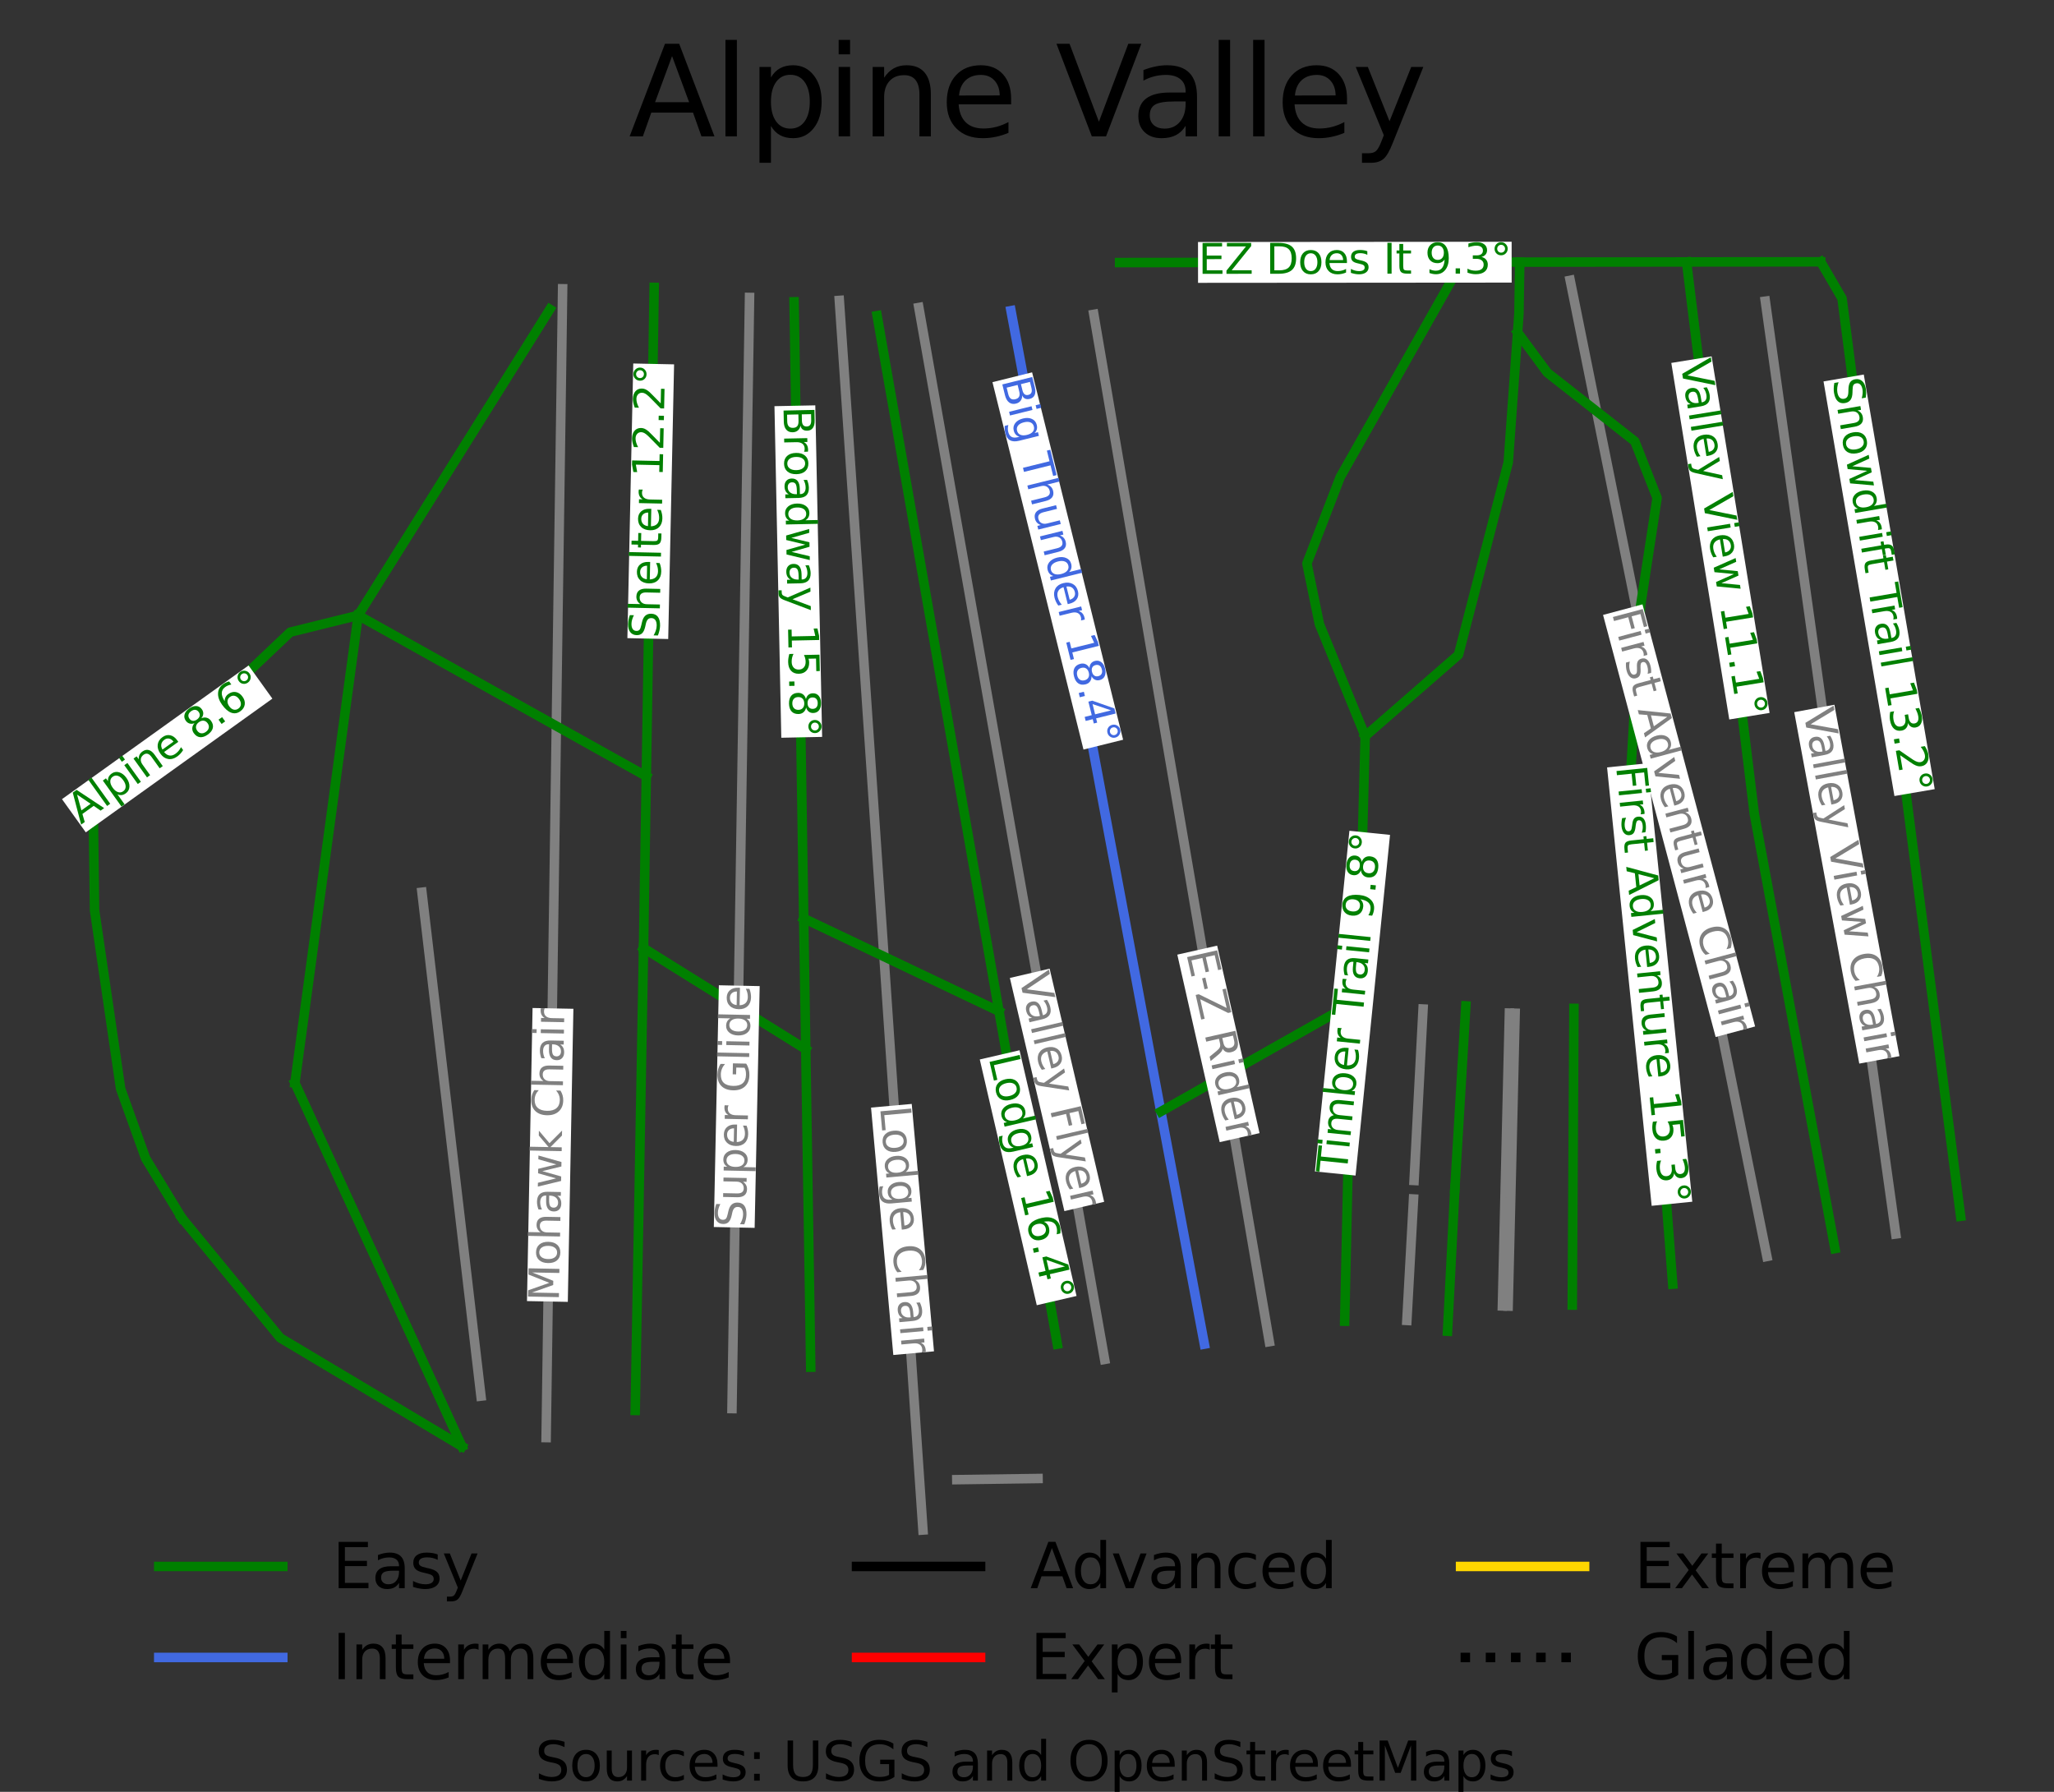 <?xml version="1.0" encoding="utf-8" standalone="no"?>
<!DOCTYPE svg PUBLIC "-//W3C//DTD SVG 1.1//EN"
  "http://www.w3.org/Graphics/SVG/1.1/DTD/svg11.dtd">
<svg height="86.676pt" version="1.1" viewBox="0 0 99.363 86.676" width="99.363pt" xmlns="http://www.w3.org/2000/svg" xmlns:xlink="http://www.w3.org/1999/xlink">
 <rect x="0" y="0" width="99.363" height="86.676" fill="#333333" stroke="none"/>
 <defs>
  <style type="text/css">*{stroke-linecap:butt;stroke-linejoin:round;}</style>
 </defs>
 <g id="figure_1">
  <g id="patch_1">
   <path d="M 0 86.676 
L 99.363 86.676 
L 99.363 0 
L 0 0 
z
" style="fill:none;"/>
  </g>
  <g id="axes_1">
   <g id="line2d_1">
    <path clip-path="url(#p5d79be35c2)" d="M 48.906 15.028 
" style="fill:none;stroke:#008000;stroke-linecap:square;stroke-width:0.001;"/>
   </g>
   <g id="line2d_2">
    <path clip-path="url(#p5d79be35c2)" d="M 48.906 15.028 
" style="fill:none;stroke:#4169e1;stroke-linecap:square;stroke-width:0.001;"/>
   </g>
   <g id="line2d_3">
    <path clip-path="url(#p5d79be35c2)" d="M 48.906 15.028 
" style="fill:none;stroke:#000000;stroke-linecap:square;stroke-width:0.001;"/>
   </g>
   <g id="line2d_4">
    <path clip-path="url(#p5d79be35c2)" d="M 48.906 15.028 
" style="fill:none;stroke:#ff0000;stroke-linecap:square;stroke-width:0.001;"/>
   </g>
   <g id="line2d_5">
    <path clip-path="url(#p5d79be35c2)" d="M 48.906 15.028 
" style="fill:none;stroke:#ffd700;stroke-linecap:square;stroke-width:0.001;"/>
   </g>
   <g id="line2d_6">
    <path clip-path="url(#p5d79be35c2)" d="M 48.906 15.028 
" style="fill:none;stroke:#000000;stroke-dasharray:0.001,0.002;stroke-dashoffset:0;stroke-width:0.001;"/>
   </g>
   <g id="line2d_7">
    <path clip-path="url(#p5d79be35c2)" d="M 50.215 71.52 
L 46.286 71.575 
" style="fill:none;stroke:#808080;stroke-linecap:square;stroke-width:0.46;"/>
   </g>
   <g id="line2d_8">
    <path clip-path="url(#p5d79be35c2)" d="M 26.419 69.541 
L 26.47 66.002 
L 26.519 62.624 
L 26.567 59.246 
L 26.616 55.868 
L 26.664 52.489 
L 26.713 49.111 
L 26.761 45.733 
L 26.81 42.355 
L 26.858 38.977 
L 26.924 34.384 
L 26.99 29.792 
L 27.047 25.836 
L 27.104 21.88 
L 27.161 17.925 
L 27.217 13.969 
" style="fill:none;stroke:#808080;stroke-linecap:square;stroke-width:0.46;"/>
   </g>
   <g id="line2d_9">
    <path clip-path="url(#p5d79be35c2)" d="M 35.41 68.138 
L 35.447 65.747 
L 35.501 62.363 
L 35.554 58.98 
L 35.64 53.528 
L 35.726 48.076 
L 35.786 44.333 
L 35.845 40.589 
L 35.904 36.846 
L 35.964 33.103 
L 36.025 29.21 
L 36.087 25.317 
L 36.148 21.425 
L 36.21 17.532 
L 36.259 14.388 
" style="fill:none;stroke:#808080;stroke-linecap:square;stroke-width:0.46;"/>
   </g>
   <g id="line2d_10">
    <path clip-path="url(#p5d79be35c2)" d="M 44.648 74.012 
L 44.271 68.471 
L 43.894 62.929 
L 43.659 59.473 
L 43.424 56.016 
L 43.189 52.56 
L 42.954 49.104 
L 42.711 45.524 
L 42.467 41.945 
L 42.224 38.366 
L 41.98 34.787 
L 41.729 31.086 
L 41.477 27.385 
L 41.098 21.805 
L 40.851 18.169 
L 40.603 14.532 
" style="fill:none;stroke:#808080;stroke-linecap:square;stroke-width:0.46;"/>
   </g>
   <g id="line2d_11">
    <path clip-path="url(#p5d79be35c2)" d="M 53.436 65.759 
L 52.636 61.23 
L 51.837 56.702 
L 51.133 52.721 
L 50.43 48.74 
L 49.727 44.759 
L 49.023 40.778 
L 48.438 37.464 
L 47.853 34.151 
L 47.268 30.837 
L 46.683 27.524 
L 46.124 24.361 
L 45.566 21.199 
L 45.007 18.036 
L 44.448 14.874 
" style="fill:none;stroke:#808080;stroke-linecap:square;stroke-width:0.46;"/>
   </g>
   <g id="line2d_12">
    <path clip-path="url(#p5d79be35c2)" d="M 61.403 64.901 
L 60.668 60.598 
L 59.933 56.296 
L 58.942 50.496 
L 57.952 44.696 
L 57.35 41.174 
L 56.748 37.653 
L 56.146 34.131 
L 55.545 30.61 
L 54.887 26.759 
L 54.229 22.907 
L 53.571 19.056 
L 52.913 15.205 
" style="fill:none;stroke:#808080;stroke-linecap:square;stroke-width:0.46;"/>
   </g>
   <g id="line2d_13">
    <path clip-path="url(#p5d79be35c2)" d="M 85.474 60.779 
L 84.412 55.509 
L 83.35 50.239 
L 82.288 44.969 
L 81.226 39.699 
L 80.539 36.293 
L 79.853 32.887 
L 78.814 27.735 
L 77.776 22.583 
L 76.867 18.071 
L 75.957 13.559 
" style="fill:none;stroke:#808080;stroke-linecap:square;stroke-width:0.46;"/>
   </g>
   <g id="line2d_14">
    <path clip-path="url(#p5d79be35c2)" d="M 91.707 59.69 
L 90.919 54.05 
L 90.13 48.41 
L 89.341 42.769 
L 88.553 37.129 
L 87.764 31.489 
L 86.975 25.848 
L 86.186 20.208 
L 85.398 14.568 
" style="fill:none;stroke:#808080;stroke-linecap:square;stroke-width:0.46;"/>
   </g>
   <g id="line2d_15">
    <path clip-path="url(#p5d79be35c2)" d="M 72.679 63.172 
L 72.764 59.63 
L 72.849 56.088 
L 72.933 52.546 
L 73.018 49.005 
" style="fill:none;stroke:#808080;stroke-linecap:square;stroke-width:0.46;"/>
   </g>
   <g id="line2d_16">
    <path clip-path="url(#p5d79be35c2)" d="M 72.957 63.181 
L 73.042 59.639 
L 73.127 56.097 
L 73.211 52.555 
L 73.296 49.013 
" style="fill:none;stroke:#808080;stroke-linecap:square;stroke-width:0.46;"/>
   </g>
   <g id="line2d_17">
    <path clip-path="url(#p5d79be35c2)" d="M 68.058 63.874 
L 68.38 57.999 
" style="fill:none;stroke:#808080;stroke-linecap:square;stroke-width:0.46;"/>
   </g>
   <g id="line2d_18">
    <path clip-path="url(#p5d79be35c2)" d="M 68.407 57.103 
L 68.624 52.956 
L 68.841 48.809 
" style="fill:none;stroke:#808080;stroke-linecap:square;stroke-width:0.46;"/>
   </g>
   <g id="line2d_19">
    <path clip-path="url(#p5d79be35c2)" d="M 23.267 67.534 
L 22.553 61.44 
L 21.839 55.347 
L 21.125 49.253 
L 20.411 43.16 
" style="fill:none;stroke:#808080;stroke-linecap:square;stroke-width:0.46;"/>
   </g>
   <g id="line2d_20">
    <path clip-path="url(#p5d79be35c2)" d="M 48.906 15.028 
L 49.132 16.239 
L 49.359 17.449 
L 49.585 18.66 
L 49.812 19.871 
L 50.039 21.081 
L 50.265 22.292 
L 50.492 23.503 
L 50.718 24.713 
L 50.945 25.924 
L 51.171 27.135 
L 51.398 28.345 
L 51.624 29.556 
L 51.851 30.767 
L 52.077 31.977 
L 52.304 33.188 
L 52.531 34.399 
L 52.757 35.609 
L 52.984 36.82 
L 53.21 38.031 
L 53.437 39.241 
L 53.663 40.452 
L 53.89 41.662 
L 54.116 42.873 
L 54.343 44.084 
L 54.569 45.294 
L 54.796 46.505 
L 55.023 47.716 
L 55.249 48.926 
L 55.476 50.137 
L 55.702 51.348 
L 55.929 52.558 
L 56.155 53.769 
L 56.418 55.175 
L 56.682 56.582 
L 56.945 57.988 
L 57.208 59.394 
L 57.471 60.801 
L 57.734 62.207 
L 57.997 63.613 
L 58.261 65.02 
" style="fill:none;stroke:#4169e1;stroke-linecap:square;stroke-width:0.46;"/>
   </g>
   <g id="line2d_21">
    <path clip-path="url(#p5d79be35c2)" d="M 51.148 65.02 
L 50.972 64.013 
L 50.795 63.007 
L 50.619 62.001 
L 50.443 60.995 
L 50.267 59.989 
L 50.09 58.983 
L 49.914 57.976 
L 49.738 56.97 
L 49.561 55.964 
L 49.385 54.958 
L 49.209 53.952 
L 49.033 52.946 
L 48.856 51.939 
L 48.68 50.933 
L 48.504 49.927 
L 48.327 48.921 
L 48.143 47.869 
L 47.959 46.818 
L 47.775 45.766 
L 47.59 44.714 
L 47.406 43.663 
L 47.222 42.611 
L 47.037 41.56 
L 46.853 40.508 
L 46.669 39.456 
L 46.485 38.405 
L 46.3 37.353 
L 46.116 36.301 
L 45.932 35.25 
L 45.748 34.198 
L 45.563 33.146 
L 45.379 32.095 
L 45.195 31.043 
L 45.01 29.991 
L 44.826 28.94 
L 44.642 27.888 
L 44.458 26.837 
L 44.273 25.785 
L 44.089 24.733 
L 43.905 23.682 
L 43.72 22.63 
L 43.536 21.578 
L 43.352 20.527 
L 43.168 19.475 
L 42.983 18.423 
L 42.799 17.372 
L 42.615 16.32 
L 42.431 15.269 
" style="fill:none;stroke:#008000;stroke-linecap:square;stroke-width:0.46;"/>
   </g>
   <g id="line2d_22">
    <path clip-path="url(#p5d79be35c2)" d="M 38.414 14.599 
L 38.444 16.463 
L 38.473 18.327 
L 38.502 20.191 
L 38.531 22.055 
L 38.56 23.919 
L 38.589 25.783 
L 38.618 27.647 
L 38.647 29.511 
L 38.676 31.376 
L 38.705 33.24 
L 38.734 35.104 
L 38.763 36.968 
L 38.792 38.832 
L 38.821 40.696 
L 38.851 42.56 
L 38.88 44.424 
L 38.904 46.007 
L 38.929 47.59 
L 38.954 49.174 
L 38.979 50.757 
L 38.994 51.718 
L 39.009 52.679 
L 39.024 53.64 
L 39.039 54.601 
L 39.054 55.563 
L 39.069 56.524 
L 39.084 57.485 
L 39.099 58.446 
L 39.114 59.407 
L 39.129 60.368 
L 39.144 61.329 
L 39.159 62.291 
L 39.174 63.252 
L 39.189 64.213 
L 39.204 65.174 
L 39.219 66.135 
" style="fill:none;stroke:#008000;stroke-linecap:square;stroke-width:0.46;"/>
   </g>
   <g id="line2d_23">
    <path clip-path="url(#p5d79be35c2)" d="M 38.88 44.424 
L 40.061 44.986 
L 41.242 45.548 
L 42.423 46.11 
L 43.603 46.672 
L 44.784 47.235 
L 45.965 47.797 
L 47.146 48.359 
L 48.327 48.921 
" style="fill:none;stroke:#008000;stroke-linecap:square;stroke-width:0.46;"/>
   </g>
   <g id="line2d_24">
    <path clip-path="url(#p5d79be35c2)" d="M 31.646 13.901 
L 31.622 15.379 
L 31.599 16.857 
L 31.575 18.335 
L 31.551 19.813 
L 31.527 21.291 
L 31.503 22.769 
L 31.479 24.247 
L 31.455 25.725 
L 31.432 27.203 
L 31.408 28.681 
L 31.384 30.159 
L 31.36 31.637 
L 31.336 33.115 
L 31.312 34.593 
L 31.288 36.071 
L 31.265 37.549 
L 31.248 38.588 
L 31.231 39.627 
L 31.214 40.666 
L 31.198 41.705 
L 31.181 42.745 
L 31.164 43.784 
L 31.148 44.823 
L 31.131 45.862 
" style="fill:none;stroke:#008000;stroke-linecap:square;stroke-width:0.46;"/>
   </g>
   <g id="line2d_25">
    <path clip-path="url(#p5d79be35c2)" d="M 31.131 45.862 
L 32.112 46.474 
L 33.093 47.086 
L 34.074 47.698 
L 35.055 48.309 
L 36.036 48.921 
L 37.017 49.533 
L 37.998 50.145 
L 38.979 50.757 
" style="fill:none;stroke:#008000;stroke-linecap:square;stroke-width:0.46;"/>
   </g>
   <g id="line2d_26">
    <path clip-path="url(#p5d79be35c2)" d="M 31.131 45.862 
L 31.106 47.26 
L 31.081 48.658 
L 31.055 50.056 
L 31.03 51.453 
L 31.005 52.851 
L 30.98 54.249 
L 30.955 55.647 
L 30.93 57.045 
L 30.905 58.442 
L 30.88 59.84 
L 30.854 61.238 
L 30.829 62.636 
L 30.804 64.034 
L 30.779 65.432 
L 30.754 66.829 
L 30.729 68.227 
" style="fill:none;stroke:#008000;stroke-linecap:square;stroke-width:0.46;"/>
   </g>
   <g id="line2d_27">
    <path clip-path="url(#p5d79be35c2)" d="M 26.599 14.961 
L 26.02 15.887 
L 25.441 16.812 
L 24.861 17.737 
L 24.282 18.663 
L 23.702 19.588 
L 23.123 20.513 
L 22.543 21.439 
L 21.964 22.364 
L 21.384 23.289 
L 20.805 24.214 
L 20.225 25.14 
L 19.646 26.065 
L 19.066 26.99 
L 18.487 27.916 
L 17.908 28.841 
L 17.328 29.766 
" style="fill:none;stroke:#008000;stroke-linecap:square;stroke-width:0.46;"/>
   </g>
   <g id="line2d_28">
    <path clip-path="url(#p5d79be35c2)" d="M 17.328 29.766 
L 18.199 30.253 
L 19.07 30.739 
L 19.941 31.225 
L 20.812 31.712 
L 21.683 32.198 
L 22.554 32.685 
L 23.425 33.171 
L 24.296 33.658 
L 25.167 34.144 
L 26.038 34.63 
L 26.909 35.117 
L 27.78 35.603 
L 28.651 36.09 
L 29.522 36.576 
L 30.393 37.062 
L 31.265 37.549 
" style="fill:none;stroke:#008000;stroke-linecap:square;stroke-width:0.46;"/>
   </g>
   <g id="line2d_29">
    <path clip-path="url(#p5d79be35c2)" d="M 17.328 29.766 
L 17.137 31.18 
L 16.945 32.594 
L 16.754 34.008 
L 16.563 35.422 
L 16.371 36.835 
L 16.18 38.249 
L 15.989 39.663 
L 15.797 41.077 
L 15.606 42.491 
L 15.415 43.905 
L 15.223 45.318 
L 15.032 46.732 
L 14.841 48.146 
L 14.65 49.56 
L 14.458 50.974 
L 14.267 52.388 
" style="fill:none;stroke:#008000;stroke-linecap:square;stroke-width:0.46;"/>
   </g>
   <g id="line2d_30">
    <path clip-path="url(#p5d79be35c2)" d="M 14.267 52.388 
L 14.772 53.486 
L 15.277 54.585 
L 15.782 55.684 
L 16.287 56.783 
L 16.792 57.882 
L 17.297 58.98 
L 17.802 60.079 
L 18.308 61.178 
L 18.813 62.277 
L 19.318 63.376 
L 19.823 64.474 
L 20.328 65.573 
L 20.833 66.672 
L 21.338 67.771 
L 21.843 68.869 
L 22.348 69.968 
" style="fill:none;stroke:#008000;stroke-linecap:square;stroke-width:0.46;"/>
   </g>
   <g id="line2d_31">
    <path clip-path="url(#p5d79be35c2)" d="M 17.328 29.766 
L 15.684 30.173 
L 14.039 30.58 
L 12.849 31.709 
L 11.658 32.839 
L 10.468 33.968 
L 9.278 35.097 
L 8.087 36.226 
L 6.897 37.356 
L 5.707 38.485 
L 4.517 39.614 
L 4.531 40.716 
L 4.545 41.817 
L 4.559 42.919 
L 4.573 44.02 
L 4.731 45.101 
L 4.889 46.182 
L 5.047 47.263 
L 5.205 48.343 
L 5.362 49.424 
L 5.52 50.505 
L 5.678 51.586 
L 5.836 52.666 
L 6.441 54.352 
L 7.046 56.037 
L 7.919 57.473 
L 8.791 58.909 
" style="fill:none;stroke:#008000;stroke-linecap:square;stroke-width:0.46;"/>
   </g>
   <g id="line2d_32">
    <path clip-path="url(#p5d79be35c2)" d="M 8.791 58.909 
L 9.983 60.361 
L 11.174 61.813 
L 12.365 63.265 
L 13.557 64.717 
L 14.656 65.373 
L 15.755 66.03 
L 16.854 66.686 
L 17.953 67.342 
L 19.051 67.999 
L 20.15 68.655 
L 21.249 69.312 
L 22.348 69.968 
" style="fill:none;stroke:#008000;stroke-linecap:square;stroke-width:0.46;"/>
   </g>
   <g id="line2d_33">
    <path clip-path="url(#p5d79be35c2)" d="M 54.162 12.701 
L 55.197 12.7 
L 56.231 12.699 
L 57.265 12.697 
L 58.3 12.696 
L 59.334 12.695 
L 60.369 12.694 
L 61.403 12.693 
L 62.438 12.692 
L 63.472 12.69 
L 64.506 12.689 
L 65.541 12.688 
L 66.575 12.687 
L 67.61 12.686 
L 68.644 12.685 
L 69.678 12.684 
L 70.713 12.682 
L 72.116 12.681 
L 73.519 12.68 
L 74.527 12.679 
L 75.536 12.677 
L 76.545 12.676 
L 77.553 12.675 
L 78.562 12.674 
L 79.571 12.673 
L 80.579 12.672 
L 81.588 12.671 
L 83.211 12.669 
L 84.833 12.668 
L 86.456 12.666 
L 88.078 12.664 
" style="fill:none;stroke:#008000;stroke-linecap:square;stroke-width:0.46;"/>
   </g>
   <g id="line2d_34">
    <path clip-path="url(#p5d79be35c2)" d="M 70.713 12.682 
L 69.978 13.982 
L 69.243 15.281 
L 68.508 16.581 
L 67.774 17.88 
L 67.039 19.18 
L 66.304 20.479 
L 65.569 21.779 
L 64.834 23.078 
L 64.431 24.122 
L 64.029 25.167 
L 63.626 26.211 
L 63.223 27.255 
L 63.525 28.724 
L 63.827 30.192 
L 64.381 31.547 
L 64.935 32.901 
L 65.489 34.255 
L 66.042 35.609 
L 65.992 37.486 
L 65.941 39.362 
L 65.891 41.238 
L 65.84 43.115 
L 65.737 44.467 
L 65.633 45.82 
L 65.53 47.173 
L 65.427 48.526 
L 65.371 49.249 
L 65.331 51.082 
L 65.291 52.915 
L 65.25 54.748 
L 65.21 56.58 
L 65.17 58.413 
L 65.13 60.246 
L 65.089 62.079 
L 65.049 63.911 
" style="fill:none;stroke:#008000;stroke-linecap:square;stroke-width:0.46;"/>
   </g>
   <g id="line2d_35">
    <path clip-path="url(#p5d79be35c2)" d="M 73.519 12.68 
L 73.499 13.922 
L 73.48 15.164 
L 73.415 16.078 
L 73.302 17.648 
L 73.189 19.219 
L 73.076 20.789 
L 72.964 22.359 
L 72.663 23.523 
L 72.361 24.687 
L 72.06 25.852 
L 71.759 27.016 
L 71.458 28.18 
L 71.157 29.344 
L 70.856 30.509 
L 70.555 31.673 
L 69.427 32.657 
L 68.299 33.641 
L 67.171 34.625 
L 66.042 35.609 
" style="fill:none;stroke:#008000;stroke-linecap:square;stroke-width:0.46;"/>
   </g>
   <g id="line2d_36">
    <path clip-path="url(#p5d79be35c2)" d="M 73.415 16.078 
L 74.134 17.052 
L 74.853 18.026 
L 75.911 18.857 
L 76.97 19.687 
L 78.028 20.518 
L 79.086 21.348 
L 79.624 22.718 
L 80.163 24.087 
L 79.962 25.398 
L 79.761 26.709 
L 79.561 28.02 
L 79.36 29.33 
L 79.288 30.557 
L 79.216 31.784 
L 79.144 33.011 
L 79.073 34.239 
L 79.001 35.466 
L 78.929 36.693 
L 78.857 37.92 
L 78.786 39.147 
L 79.001 40.749 
L 79.215 42.351 
L 79.43 43.953 
L 79.645 45.555 
L 79.725 46.59 
L 79.804 47.625 
L 79.884 48.661 
L 79.963 49.696 
L 80.043 50.731 
L 80.122 51.767 
L 80.202 52.802 
L 80.281 53.837 
L 80.361 54.872 
L 80.441 55.908 
L 80.52 56.943 
L 80.6 57.978 
L 80.679 59.013 
L 80.759 60.049 
L 80.838 61.084 
L 80.918 62.119 
" style="fill:none;stroke:#008000;stroke-linecap:square;stroke-width:0.46;"/>
   </g>
   <g id="line2d_37">
    <path clip-path="url(#p5d79be35c2)" d="M 81.588 12.671 
L 81.793 14.34 
L 81.998 16.009 
L 82.203 17.677 
L 82.408 19.346 
L 82.613 21.015 
L 82.817 22.683 
L 83.022 24.352 
L 83.227 26.021 
L 83.432 27.69 
L 83.637 29.358 
L 83.842 31.027 
L 84.047 32.696 
L 84.252 34.364 
L 84.457 36.033 
L 84.661 37.702 
L 84.866 39.371 
L 85.11 40.685 
L 85.354 41.999 
L 85.598 43.313 
L 85.841 44.627 
L 86.085 45.941 
L 86.329 47.255 
L 86.572 48.569 
L 86.816 49.884 
L 87.06 51.198 
L 87.304 52.512 
L 87.547 53.826 
L 87.791 55.14 
L 88.035 56.454 
L 88.278 57.768 
L 88.522 59.082 
L 88.766 60.397 
" style="fill:none;stroke:#008000;stroke-linecap:square;stroke-width:0.46;"/>
   </g>
   <g id="line2d_38">
    <path clip-path="url(#p5d79be35c2)" d="M 88.078 12.664 
L 88.594 13.551 
L 89.11 14.438 
L 89.289 15.825 
L 89.469 17.213 
L 89.648 18.6 
L 89.827 19.987 
L 90.006 21.375 
L 90.186 22.762 
L 90.365 24.15 
L 90.544 25.537 
L 90.724 26.924 
L 90.903 28.312 
L 91.082 29.699 
L 91.261 31.087 
L 91.441 32.474 
L 91.62 33.862 
L 91.799 35.249 
L 91.978 36.636 
L 92.158 38.024 
L 92.337 39.411 
L 92.516 40.799 
L 92.695 42.186 
L 92.875 43.574 
L 93.054 44.961 
L 93.233 46.348 
L 93.413 47.736 
L 93.592 49.123 
L 93.771 50.511 
L 93.95 51.898 
L 94.13 53.286 
L 94.309 54.673 
L 94.488 56.06 
L 94.667 57.448 
L 94.847 58.835 
" style="fill:none;stroke:#008000;stroke-linecap:square;stroke-width:0.46;"/>
   </g>
   <g id="line2d_39">
    <path clip-path="url(#p5d79be35c2)" d="M 70.379 57.498 
L 70.291 59.222 
L 70.202 60.946 
L 70.114 62.671 
L 70.025 64.395 
" style="fill:none;stroke:#008000;stroke-linecap:square;stroke-width:0.46;"/>
   </g>
   <g id="line2d_40">
    <path clip-path="url(#p5d79be35c2)" d="M 65.427 48.526 
L 64.268 49.181 
L 63.109 49.837 
L 61.95 50.492 
L 60.791 51.148 
L 59.632 51.803 
L 58.473 52.458 
L 57.314 53.114 
L 56.155 53.769 
" style="fill:none;stroke:#008000;stroke-linecap:square;stroke-width:0.46;"/>
   </g>
   <g id="line2d_41">
    <path clip-path="url(#p5d79be35c2)" d="M 70.91 48.658 
L 70.843 49.763 
L 70.777 50.868 
L 70.711 51.973 
L 70.644 53.078 
L 70.578 54.183 
L 70.512 55.288 
L 70.446 56.393 
L 70.379 57.498 
" style="fill:none;stroke:#008000;stroke-linecap:square;stroke-width:0.46;"/>
   </g>
   <g id="line2d_42">
    <path clip-path="url(#p5d79be35c2)" d="M 76.06 63.131 
L 76.07 61.337 
L 76.08 59.543 
L 76.09 57.749 
L 76.1 55.955 
L 76.11 54.161 
L 76.12 52.366 
L 76.13 50.572 
L 76.14 48.778 
" style="fill:none;stroke:#008000;stroke-linecap:square;stroke-width:0.46;"/>
   </g>
   <g id="text_1">
    <g id="patch_2">
     <path d="M 27.468 62.975 
L 27.738 48.798 
L 25.763 48.76 
L 25.493 62.937 
z
" style="fill:#ffffff;"/>
    </g>
    <!-- Mohawk Chair -->
    <g style="fill:#808080;" transform="translate(27.033 62.947)rotate(-88.911)scale(0.02 -0.02)">
     <defs>
      <path d="M 628 4666 
L 1569 4666 
L 2759 1491 
L 3956 4666 
L 4897 4666 
L 4897 0 
L 4281 0 
L 4281 4097 
L 3078 897 
L 2444 897 
L 1241 4097 
L 1241 0 
L 628 0 
L 628 4666 
z
" id="DejaVuSans-4d" transform="scale(0.016)"/>
      <path d="M 1959 3097 
Q 1497 3097 1228 2736 
Q 959 2375 959 1747 
Q 959 1119 1226 758 
Q 1494 397 1959 397 
Q 2419 397 2687 759 
Q 2956 1122 2956 1747 
Q 2956 2369 2687 2733 
Q 2419 3097 1959 3097 
z
M 1959 3584 
Q 2709 3584 3137 3096 
Q 3566 2609 3566 1747 
Q 3566 888 3137 398 
Q 2709 -91 1959 -91 
Q 1206 -91 779 398 
Q 353 888 353 1747 
Q 353 2609 779 3096 
Q 1206 3584 1959 3584 
z
" id="DejaVuSans-6f" transform="scale(0.016)"/>
      <path d="M 3513 2113 
L 3513 0 
L 2938 0 
L 2938 2094 
Q 2938 2591 2744 2837 
Q 2550 3084 2163 3084 
Q 1697 3084 1428 2787 
Q 1159 2491 1159 1978 
L 1159 0 
L 581 0 
L 581 4863 
L 1159 4863 
L 1159 2956 
Q 1366 3272 1645 3428 
Q 1925 3584 2291 3584 
Q 2894 3584 3203 3211 
Q 3513 2838 3513 2113 
z
" id="DejaVuSans-68" transform="scale(0.016)"/>
      <path d="M 2194 1759 
Q 1497 1759 1228 1600 
Q 959 1441 959 1056 
Q 959 750 1161 570 
Q 1363 391 1709 391 
Q 2188 391 2477 730 
Q 2766 1069 2766 1631 
L 2766 1759 
L 2194 1759 
z
M 3341 1997 
L 3341 0 
L 2766 0 
L 2766 531 
Q 2569 213 2275 61 
Q 1981 -91 1556 -91 
Q 1019 -91 701 211 
Q 384 513 384 1019 
Q 384 1609 779 1909 
Q 1175 2209 1959 2209 
L 2766 2209 
L 2766 2266 
Q 2766 2663 2505 2880 
Q 2244 3097 1772 3097 
Q 1472 3097 1187 3025 
Q 903 2953 641 2809 
L 641 3341 
Q 956 3463 1253 3523 
Q 1550 3584 1831 3584 
Q 2591 3584 2966 3190 
Q 3341 2797 3341 1997 
z
" id="DejaVuSans-61" transform="scale(0.016)"/>
      <path d="M 269 3500 
L 844 3500 
L 1563 769 
L 2278 3500 
L 2956 3500 
L 3675 769 
L 4391 3500 
L 4966 3500 
L 4050 0 
L 3372 0 
L 2619 2869 
L 1863 0 
L 1184 0 
L 269 3500 
z
" id="DejaVuSans-77" transform="scale(0.016)"/>
      <path d="M 581 4863 
L 1159 4863 
L 1159 1991 
L 2875 3500 
L 3609 3500 
L 1753 1863 
L 3688 0 
L 2938 0 
L 1159 1709 
L 1159 0 
L 581 0 
L 581 4863 
z
" id="DejaVuSans-6b" transform="scale(0.016)"/>
      <path id="DejaVuSans-20" transform="scale(0.016)"/>
      <path d="M 4122 4306 
L 4122 3641 
Q 3803 3938 3442 4084 
Q 3081 4231 2675 4231 
Q 1875 4231 1450 3742 
Q 1025 3253 1025 2328 
Q 1025 1406 1450 917 
Q 1875 428 2675 428 
Q 3081 428 3442 575 
Q 3803 722 4122 1019 
L 4122 359 
Q 3791 134 3420 21 
Q 3050 -91 2638 -91 
Q 1578 -91 968 557 
Q 359 1206 359 2328 
Q 359 3453 968 4101 
Q 1578 4750 2638 4750 
Q 3056 4750 3426 4639 
Q 3797 4528 4122 4306 
z
" id="DejaVuSans-43" transform="scale(0.016)"/>
      <path d="M 603 3500 
L 1178 3500 
L 1178 0 
L 603 0 
L 603 3500 
z
M 603 4863 
L 1178 4863 
L 1178 4134 
L 603 4134 
L 603 4863 
z
" id="DejaVuSans-69" transform="scale(0.016)"/>
      <path d="M 2631 2963 
Q 2534 3019 2420 3045 
Q 2306 3072 2169 3072 
Q 1681 3072 1420 2755 
Q 1159 2438 1159 1844 
L 1159 0 
L 581 0 
L 581 3500 
L 1159 3500 
L 1159 2956 
Q 1341 3275 1631 3429 
Q 1922 3584 2338 3584 
Q 2397 3584 2469 3576 
Q 2541 3569 2628 3553 
L 2631 2963 
z
" id="DejaVuSans-72" transform="scale(0.016)"/>
     </defs>
     <use xlink:href="#DejaVuSans-4d"/>
     <use x="86.279" xlink:href="#DejaVuSans-6f"/>
     <use x="147.461" xlink:href="#DejaVuSans-68"/>
     <use x="210.84" xlink:href="#DejaVuSans-61"/>
     <use x="272.119" xlink:href="#DejaVuSans-77"/>
     <use x="353.906" xlink:href="#DejaVuSans-6b"/>
     <use x="411.816" xlink:href="#DejaVuSans-20"/>
     <use x="443.604" xlink:href="#DejaVuSans-43"/>
     <use x="513.428" xlink:href="#DejaVuSans-68"/>
     <use x="576.807" xlink:href="#DejaVuSans-61"/>
     <use x="638.086" xlink:href="#DejaVuSans-69"/>
     <use x="665.869" xlink:href="#DejaVuSans-72"/>
    </g>
   </g>
   <g id="text_2">
    <g id="patch_3">
     <path d="M 36.506 59.395 
L 36.75 47.701 
L 34.775 47.66 
L 34.531 59.354 
z
" style="fill:#ffffff;"/>
    </g>
    <!-- Super Glide -->
    <g style="fill:#808080;" transform="translate(36.07 59.366)rotate(-88.803)scale(0.02 -0.02)">
     <defs>
      <path d="M 3425 4513 
L 3425 3897 
Q 3066 4069 2747 4153 
Q 2428 4238 2131 4238 
Q 1616 4238 1336 4038 
Q 1056 3838 1056 3469 
Q 1056 3159 1242 3001 
Q 1428 2844 1947 2747 
L 2328 2669 
Q 3034 2534 3370 2195 
Q 3706 1856 3706 1288 
Q 3706 609 3251 259 
Q 2797 -91 1919 -91 
Q 1588 -91 1214 -16 
Q 841 59 441 206 
L 441 856 
Q 825 641 1194 531 
Q 1563 422 1919 422 
Q 2459 422 2753 634 
Q 3047 847 3047 1241 
Q 3047 1584 2836 1778 
Q 2625 1972 2144 2069 
L 1759 2144 
Q 1053 2284 737 2584 
Q 422 2884 422 3419 
Q 422 4038 858 4394 
Q 1294 4750 2059 4750 
Q 2388 4750 2728 4690 
Q 3069 4631 3425 4513 
z
" id="DejaVuSans-53" transform="scale(0.016)"/>
      <path d="M 544 1381 
L 544 3500 
L 1119 3500 
L 1119 1403 
Q 1119 906 1312 657 
Q 1506 409 1894 409 
Q 2359 409 2629 706 
Q 2900 1003 2900 1516 
L 2900 3500 
L 3475 3500 
L 3475 0 
L 2900 0 
L 2900 538 
Q 2691 219 2414 64 
Q 2138 -91 1772 -91 
Q 1169 -91 856 284 
Q 544 659 544 1381 
z
M 1991 3584 
L 1991 3584 
z
" id="DejaVuSans-75" transform="scale(0.016)"/>
      <path d="M 1159 525 
L 1159 -1331 
L 581 -1331 
L 581 3500 
L 1159 3500 
L 1159 2969 
Q 1341 3281 1617 3432 
Q 1894 3584 2278 3584 
Q 2916 3584 3314 3078 
Q 3713 2572 3713 1747 
Q 3713 922 3314 415 
Q 2916 -91 2278 -91 
Q 1894 -91 1617 61 
Q 1341 213 1159 525 
z
M 3116 1747 
Q 3116 2381 2855 2742 
Q 2594 3103 2138 3103 
Q 1681 3103 1420 2742 
Q 1159 2381 1159 1747 
Q 1159 1113 1420 752 
Q 1681 391 2138 391 
Q 2594 391 2855 752 
Q 3116 1113 3116 1747 
z
" id="DejaVuSans-70" transform="scale(0.016)"/>
      <path d="M 3597 1894 
L 3597 1613 
L 953 1613 
Q 991 1019 1311 708 
Q 1631 397 2203 397 
Q 2534 397 2845 478 
Q 3156 559 3463 722 
L 3463 178 
Q 3153 47 2828 -22 
Q 2503 -91 2169 -91 
Q 1331 -91 842 396 
Q 353 884 353 1716 
Q 353 2575 817 3079 
Q 1281 3584 2069 3584 
Q 2775 3584 3186 3129 
Q 3597 2675 3597 1894 
z
M 3022 2063 
Q 3016 2534 2758 2815 
Q 2500 3097 2075 3097 
Q 1594 3097 1305 2825 
Q 1016 2553 972 2059 
L 3022 2063 
z
" id="DejaVuSans-65" transform="scale(0.016)"/>
      <path d="M 3809 666 
L 3809 1919 
L 2778 1919 
L 2778 2438 
L 4434 2438 
L 4434 434 
Q 4069 175 3628 42 
Q 3188 -91 2688 -91 
Q 1594 -91 976 548 
Q 359 1188 359 2328 
Q 359 3472 976 4111 
Q 1594 4750 2688 4750 
Q 3144 4750 3555 4637 
Q 3966 4525 4313 4306 
L 4313 3634 
Q 3963 3931 3569 4081 
Q 3175 4231 2741 4231 
Q 1884 4231 1454 3753 
Q 1025 3275 1025 2328 
Q 1025 1384 1454 906 
Q 1884 428 2741 428 
Q 3075 428 3337 486 
Q 3600 544 3809 666 
z
" id="DejaVuSans-47" transform="scale(0.016)"/>
      <path d="M 603 4863 
L 1178 4863 
L 1178 0 
L 603 0 
L 603 4863 
z
" id="DejaVuSans-6c" transform="scale(0.016)"/>
      <path d="M 2906 2969 
L 2906 4863 
L 3481 4863 
L 3481 0 
L 2906 0 
L 2906 525 
Q 2725 213 2448 61 
Q 2172 -91 1784 -91 
Q 1150 -91 751 415 
Q 353 922 353 1747 
Q 353 2572 751 3078 
Q 1150 3584 1784 3584 
Q 2172 3584 2448 3432 
Q 2725 3281 2906 2969 
z
M 947 1747 
Q 947 1113 1208 752 
Q 1469 391 1925 391 
Q 2381 391 2643 752 
Q 2906 1113 2906 1747 
Q 2906 2381 2643 2742 
Q 2381 3103 1925 3103 
Q 1469 3103 1208 2742 
Q 947 2381 947 1747 
z
" id="DejaVuSans-64" transform="scale(0.016)"/>
     </defs>
     <use xlink:href="#DejaVuSans-53"/>
     <use x="63.477" xlink:href="#DejaVuSans-75"/>
     <use x="126.855" xlink:href="#DejaVuSans-70"/>
     <use x="190.332" xlink:href="#DejaVuSans-65"/>
     <use x="251.855" xlink:href="#DejaVuSans-72"/>
     <use x="292.969" xlink:href="#DejaVuSans-20"/>
     <use x="324.756" xlink:href="#DejaVuSans-47"/>
     <use x="402.246" xlink:href="#DejaVuSans-6c"/>
     <use x="430.029" xlink:href="#DejaVuSans-69"/>
     <use x="457.812" xlink:href="#DejaVuSans-64"/>
     <use x="521.289" xlink:href="#DejaVuSans-65"/>
    </g>
   </g>
   <g id="text_3">
    <g id="patch_4">
     <path d="M 42.137 53.577 
L 43.214 65.545 
L 45.182 65.368 
L 44.105 53.4 
z
" style="fill:#ffffff;"/>
    </g>
    <!-- Lodge Chair -->
    <g style="fill:#808080;" transform="translate(42.573 53.558)rotate(-275.143)scale(0.02 -0.02)">
     <defs>
      <path d="M 628 4666 
L 1259 4666 
L 1259 531 
L 3531 531 
L 3531 0 
L 628 0 
L 628 4666 
z
" id="DejaVuSans-4c" transform="scale(0.016)"/>
      <path d="M 2906 1791 
Q 2906 2416 2648 2759 
Q 2391 3103 1925 3103 
Q 1463 3103 1205 2759 
Q 947 2416 947 1791 
Q 947 1169 1205 825 
Q 1463 481 1925 481 
Q 2391 481 2648 825 
Q 2906 1169 2906 1791 
z
M 3481 434 
Q 3481 -459 3084 -895 
Q 2688 -1331 1869 -1331 
Q 1566 -1331 1297 -1286 
Q 1028 -1241 775 -1147 
L 775 -588 
Q 1028 -725 1275 -790 
Q 1522 -856 1778 -856 
Q 2344 -856 2625 -561 
Q 2906 -266 2906 331 
L 2906 616 
Q 2728 306 2450 153 
Q 2172 0 1784 0 
Q 1141 0 747 490 
Q 353 981 353 1791 
Q 353 2603 747 3093 
Q 1141 3584 1784 3584 
Q 2172 3584 2450 3431 
Q 2728 3278 2906 2969 
L 2906 3500 
L 3481 3500 
L 3481 434 
z
" id="DejaVuSans-67" transform="scale(0.016)"/>
     </defs>
     <use xlink:href="#DejaVuSans-4c"/>
     <use x="53.963" xlink:href="#DejaVuSans-6f"/>
     <use x="115.145" xlink:href="#DejaVuSans-64"/>
     <use x="178.621" xlink:href="#DejaVuSans-67"/>
     <use x="242.098" xlink:href="#DejaVuSans-65"/>
     <use x="303.621" xlink:href="#DejaVuSans-20"/>
     <use x="335.408" xlink:href="#DejaVuSans-43"/>
     <use x="405.232" xlink:href="#DejaVuSans-68"/>
     <use x="468.611" xlink:href="#DejaVuSans-61"/>
     <use x="529.891" xlink:href="#DejaVuSans-69"/>
     <use x="557.674" xlink:href="#DejaVuSans-72"/>
    </g>
   </g>
   <g id="text_4">
    <g id="patch_5">
     <path d="M 48.853 47.307 
L 51.49 58.585 
L 53.414 58.135 
L 50.776 46.857 
z
" style="fill:#ffffff;"/>
    </g>
    <!-- Valley Flyer -->
    <g style="fill:#808080;" transform="translate(49.282 47.227)rotate(-283.163)scale(0.02 -0.02)">
     <defs>
      <path d="M 1831 0 
L 50 4666 
L 709 4666 
L 2188 738 
L 3669 4666 
L 4325 4666 
L 2547 0 
L 1831 0 
z
" id="DejaVuSans-56" transform="scale(0.016)"/>
      <path d="M 2059 -325 
Q 1816 -950 1584 -1140 
Q 1353 -1331 966 -1331 
L 506 -1331 
L 506 -850 
L 844 -850 
Q 1081 -850 1212 -737 
Q 1344 -625 1503 -206 
L 1606 56 
L 191 3500 
L 800 3500 
L 1894 763 
L 2988 3500 
L 3597 3500 
L 2059 -325 
z
" id="DejaVuSans-79" transform="scale(0.016)"/>
      <path d="M 628 4666 
L 3309 4666 
L 3309 4134 
L 1259 4134 
L 1259 2759 
L 3109 2759 
L 3109 2228 
L 1259 2228 
L 1259 0 
L 628 0 
L 628 4666 
z
" id="DejaVuSans-46" transform="scale(0.016)"/>
     </defs>
     <use xlink:href="#DejaVuSans-56"/>
     <use x="60.658" xlink:href="#DejaVuSans-61"/>
     <use x="121.938" xlink:href="#DejaVuSans-6c"/>
     <use x="149.721" xlink:href="#DejaVuSans-6c"/>
     <use x="177.504" xlink:href="#DejaVuSans-65"/>
     <use x="239.027" xlink:href="#DejaVuSans-79"/>
     <use x="298.207" xlink:href="#DejaVuSans-20"/>
     <use x="329.994" xlink:href="#DejaVuSans-46"/>
     <use x="387.514" xlink:href="#DejaVuSans-6c"/>
     <use x="415.297" xlink:href="#DejaVuSans-79"/>
     <use x="474.477" xlink:href="#DejaVuSans-65"/>
     <use x="536" xlink:href="#DejaVuSans-72"/>
    </g>
   </g>
   <g id="text_5">
    <g id="patch_6">
     <path d="M 56.953 46.179 
L 59.004 55.248 
L 60.931 54.813 
L 58.88 45.743 
z
" style="fill:#ffffff;"/>
    </g>
    <!-- E-Z Rider -->
    <g style="fill:#808080;" transform="translate(57.383 46.102)rotate(-282.741)scale(0.02 -0.02)">
     <defs>
      <path d="M 628 4666 
L 3578 4666 
L 3578 4134 
L 1259 4134 
L 1259 2753 
L 3481 2753 
L 3481 2222 
L 1259 2222 
L 1259 531 
L 3634 531 
L 3634 0 
L 628 0 
L 628 4666 
z
" id="DejaVuSans-45" transform="scale(0.016)"/>
      <path d="M 313 2009 
L 1997 2009 
L 1997 1497 
L 313 1497 
L 313 2009 
z
" id="DejaVuSans-2d" transform="scale(0.016)"/>
      <path d="M 359 4666 
L 4025 4666 
L 4025 4184 
L 1075 531 
L 4097 531 
L 4097 0 
L 288 0 
L 288 481 
L 3238 4134 
L 359 4134 
L 359 4666 
z
" id="DejaVuSans-5a" transform="scale(0.016)"/>
      <path d="M 2841 2188 
Q 3044 2119 3236 1894 
Q 3428 1669 3622 1275 
L 4263 0 
L 3584 0 
L 2988 1197 
Q 2756 1666 2539 1819 
Q 2322 1972 1947 1972 
L 1259 1972 
L 1259 0 
L 628 0 
L 628 4666 
L 2053 4666 
Q 2853 4666 3247 4331 
Q 3641 3997 3641 3322 
Q 3641 2881 3436 2590 
Q 3231 2300 2841 2188 
z
M 1259 4147 
L 1259 2491 
L 2053 2491 
Q 2509 2491 2742 2702 
Q 2975 2913 2975 3322 
Q 2975 3731 2742 3939 
Q 2509 4147 2053 4147 
L 1259 4147 
z
" id="DejaVuSans-52" transform="scale(0.016)"/>
     </defs>
     <use xlink:href="#DejaVuSans-45"/>
     <use x="63.184" xlink:href="#DejaVuSans-2d"/>
     <use x="99.268" xlink:href="#DejaVuSans-5a"/>
     <use x="167.773" xlink:href="#DejaVuSans-20"/>
     <use x="199.561" xlink:href="#DejaVuSans-52"/>
     <use x="269.043" xlink:href="#DejaVuSans-69"/>
     <use x="296.826" xlink:href="#DejaVuSans-64"/>
     <use x="360.303" xlink:href="#DejaVuSans-65"/>
     <use x="421.826" xlink:href="#DejaVuSans-72"/>
    </g>
   </g>
   <g id="text_6">
    <g id="patch_7">
     <path d="M 77.548 29.745 
L 82.995 50.162 
L 84.904 49.653 
L 79.456 29.235 
z
" style="fill:#ffffff;"/>
    </g>
    <!-- First Adventure Chair -->
    <g style="fill:#808080;" transform="translate(77.974 29.652)rotate(-284.938)scale(0.02 -0.02)">
     <defs>
      <path d="M 2834 3397 
L 2834 2853 
Q 2591 2978 2328 3040 
Q 2066 3103 1784 3103 
Q 1356 3103 1142 2972 
Q 928 2841 928 2578 
Q 928 2378 1081 2264 
Q 1234 2150 1697 2047 
L 1894 2003 
Q 2506 1872 2764 1633 
Q 3022 1394 3022 966 
Q 3022 478 2636 193 
Q 2250 -91 1575 -91 
Q 1294 -91 989 -36 
Q 684 19 347 128 
L 347 722 
Q 666 556 975 473 
Q 1284 391 1588 391 
Q 1994 391 2212 530 
Q 2431 669 2431 922 
Q 2431 1156 2273 1281 
Q 2116 1406 1581 1522 
L 1381 1569 
Q 847 1681 609 1914 
Q 372 2147 372 2553 
Q 372 3047 722 3315 
Q 1072 3584 1716 3584 
Q 2034 3584 2315 3537 
Q 2597 3491 2834 3397 
z
" id="DejaVuSans-73" transform="scale(0.016)"/>
      <path d="M 1172 4494 
L 1172 3500 
L 2356 3500 
L 2356 3053 
L 1172 3053 
L 1172 1153 
Q 1172 725 1289 603 
Q 1406 481 1766 481 
L 2356 481 
L 2356 0 
L 1766 0 
Q 1100 0 847 248 
Q 594 497 594 1153 
L 594 3053 
L 172 3053 
L 172 3500 
L 594 3500 
L 594 4494 
L 1172 4494 
z
" id="DejaVuSans-74" transform="scale(0.016)"/>
      <path d="M 2188 4044 
L 1331 1722 
L 3047 1722 
L 2188 4044 
z
M 1831 4666 
L 2547 4666 
L 4325 0 
L 3669 0 
L 3244 1197 
L 1141 1197 
L 716 0 
L 50 0 
L 1831 4666 
z
" id="DejaVuSans-41" transform="scale(0.016)"/>
      <path d="M 191 3500 
L 800 3500 
L 1894 563 
L 2988 3500 
L 3597 3500 
L 2284 0 
L 1503 0 
L 191 3500 
z
" id="DejaVuSans-76" transform="scale(0.016)"/>
      <path d="M 3513 2113 
L 3513 0 
L 2938 0 
L 2938 2094 
Q 2938 2591 2744 2837 
Q 2550 3084 2163 3084 
Q 1697 3084 1428 2787 
Q 1159 2491 1159 1978 
L 1159 0 
L 581 0 
L 581 3500 
L 1159 3500 
L 1159 2956 
Q 1366 3272 1645 3428 
Q 1925 3584 2291 3584 
Q 2894 3584 3203 3211 
Q 3513 2838 3513 2113 
z
" id="DejaVuSans-6e" transform="scale(0.016)"/>
     </defs>
     <use xlink:href="#DejaVuSans-46"/>
     <use x="50.27" xlink:href="#DejaVuSans-69"/>
     <use x="78.053" xlink:href="#DejaVuSans-72"/>
     <use x="119.166" xlink:href="#DejaVuSans-73"/>
     <use x="171.266" xlink:href="#DejaVuSans-74"/>
     <use x="210.475" xlink:href="#DejaVuSans-20"/>
     <use x="242.262" xlink:href="#DejaVuSans-41"/>
     <use x="308.92" xlink:href="#DejaVuSans-64"/>
     <use x="372.396" xlink:href="#DejaVuSans-76"/>
     <use x="431.576" xlink:href="#DejaVuSans-65"/>
     <use x="493.1" xlink:href="#DejaVuSans-6e"/>
     <use x="556.479" xlink:href="#DejaVuSans-74"/>
     <use x="595.688" xlink:href="#DejaVuSans-75"/>
     <use x="659.066" xlink:href="#DejaVuSans-72"/>
     <use x="697.93" xlink:href="#DejaVuSans-65"/>
     <use x="759.453" xlink:href="#DejaVuSans-20"/>
     <use x="791.24" xlink:href="#DejaVuSans-43"/>
     <use x="861.064" xlink:href="#DejaVuSans-68"/>
     <use x="924.443" xlink:href="#DejaVuSans-61"/>
     <use x="985.723" xlink:href="#DejaVuSans-69"/>
     <use x="1013.506" xlink:href="#DejaVuSans-72"/>
    </g>
   </g>
   <g id="text_7">
    <g id="patch_8">
     <path d="M 86.797 34.449 
L 89.943 51.449 
L 91.886 51.089 
L 88.739 34.09 
z
" style="fill:#ffffff;"/>
    </g>
    <!-- Valley View Chair -->
    <g style="fill:#808080;" transform="translate(87.229 34.39)rotate(-280.488)scale(0.02 -0.02)">
     <use xlink:href="#DejaVuSans-56"/>
     <use x="60.658" xlink:href="#DejaVuSans-61"/>
     <use x="121.938" xlink:href="#DejaVuSans-6c"/>
     <use x="149.721" xlink:href="#DejaVuSans-6c"/>
     <use x="177.504" xlink:href="#DejaVuSans-65"/>
     <use x="239.027" xlink:href="#DejaVuSans-79"/>
     <use x="298.207" xlink:href="#DejaVuSans-20"/>
     <use x="329.994" xlink:href="#DejaVuSans-56"/>
     <use x="396.152" xlink:href="#DejaVuSans-69"/>
     <use x="423.936" xlink:href="#DejaVuSans-65"/>
     <use x="485.459" xlink:href="#DejaVuSans-77"/>
     <use x="567.246" xlink:href="#DejaVuSans-20"/>
     <use x="599.033" xlink:href="#DejaVuSans-43"/>
     <use x="668.857" xlink:href="#DejaVuSans-68"/>
     <use x="732.236" xlink:href="#DejaVuSans-61"/>
     <use x="793.516" xlink:href="#DejaVuSans-69"/>
     <use x="821.299" xlink:href="#DejaVuSans-72"/>
    </g>
   </g>
   <g id="text_8">
    <g id="patch_9">
     <path d="M 48.011 18.486 
L 52.414 36.258 
L 54.331 35.783 
L 49.929 18.011 
z
" style="fill:#ffffff;"/>
    </g>
    <!-- Big Thunder 18.4° -->
    <g style="fill:#4169e1;" transform="translate(48.439 18.401)rotate(-283.914)scale(0.02 -0.02)">
     <defs>
      <path d="M 1259 2228 
L 1259 519 
L 2272 519 
Q 2781 519 3026 730 
Q 3272 941 3272 1375 
Q 3272 1813 3026 2020 
Q 2781 2228 2272 2228 
L 1259 2228 
z
M 1259 4147 
L 1259 2741 
L 2194 2741 
Q 2656 2741 2882 2914 
Q 3109 3088 3109 3444 
Q 3109 3797 2882 3972 
Q 2656 4147 2194 4147 
L 1259 4147 
z
M 628 4666 
L 2241 4666 
Q 2963 4666 3353 4366 
Q 3744 4066 3744 3513 
Q 3744 3084 3544 2831 
Q 3344 2578 2956 2516 
Q 3422 2416 3680 2098 
Q 3938 1781 3938 1306 
Q 3938 681 3513 340 
Q 3088 0 2303 0 
L 628 0 
L 628 4666 
z
" id="DejaVuSans-42" transform="scale(0.016)"/>
      <path d="M -19 4666 
L 3928 4666 
L 3928 4134 
L 2272 4134 
L 2272 0 
L 1638 0 
L 1638 4134 
L -19 4134 
L -19 4666 
z
" id="DejaVuSans-54" transform="scale(0.016)"/>
      <path d="M 794 531 
L 1825 531 
L 1825 4091 
L 703 3866 
L 703 4441 
L 1819 4666 
L 2450 4666 
L 2450 531 
L 3481 531 
L 3481 0 
L 794 0 
L 794 531 
z
" id="DejaVuSans-31" transform="scale(0.016)"/>
      <path d="M 2034 2216 
Q 1584 2216 1326 1975 
Q 1069 1734 1069 1313 
Q 1069 891 1326 650 
Q 1584 409 2034 409 
Q 2484 409 2743 651 
Q 3003 894 3003 1313 
Q 3003 1734 2745 1975 
Q 2488 2216 2034 2216 
z
M 1403 2484 
Q 997 2584 770 2862 
Q 544 3141 544 3541 
Q 544 4100 942 4425 
Q 1341 4750 2034 4750 
Q 2731 4750 3128 4425 
Q 3525 4100 3525 3541 
Q 3525 3141 3298 2862 
Q 3072 2584 2669 2484 
Q 3125 2378 3379 2068 
Q 3634 1759 3634 1313 
Q 3634 634 3220 271 
Q 2806 -91 2034 -91 
Q 1263 -91 848 271 
Q 434 634 434 1313 
Q 434 1759 690 2068 
Q 947 2378 1403 2484 
z
M 1172 3481 
Q 1172 3119 1398 2916 
Q 1625 2713 2034 2713 
Q 2441 2713 2670 2916 
Q 2900 3119 2900 3481 
Q 2900 3844 2670 4047 
Q 2441 4250 2034 4250 
Q 1625 4250 1398 4047 
Q 1172 3844 1172 3481 
z
" id="DejaVuSans-38" transform="scale(0.016)"/>
      <path d="M 684 794 
L 1344 794 
L 1344 0 
L 684 0 
L 684 794 
z
" id="DejaVuSans-2e" transform="scale(0.016)"/>
      <path d="M 2419 4116 
L 825 1625 
L 2419 1625 
L 2419 4116 
z
M 2253 4666 
L 3047 4666 
L 3047 1625 
L 3713 1625 
L 3713 1100 
L 3047 1100 
L 3047 0 
L 2419 0 
L 2419 1100 
L 313 1100 
L 313 1709 
L 2253 4666 
z
" id="DejaVuSans-34" transform="scale(0.016)"/>
      <path d="M 1600 4347 
Q 1350 4347 1178 4173 
Q 1006 4000 1006 3750 
Q 1006 3503 1178 3333 
Q 1350 3163 1600 3163 
Q 1850 3163 2022 3333 
Q 2194 3503 2194 3750 
Q 2194 3997 2020 4172 
Q 1847 4347 1600 4347 
z
M 1600 4750 
Q 1800 4750 1984 4673 
Q 2169 4597 2303 4453 
Q 2447 4313 2519 4134 
Q 2591 3956 2591 3750 
Q 2591 3338 2302 3052 
Q 2013 2766 1594 2766 
Q 1172 2766 890 3047 
Q 609 3328 609 3750 
Q 609 4169 896 4459 
Q 1184 4750 1600 4750 
z
" id="DejaVuSans-b0" transform="scale(0.016)"/>
     </defs>
     <use xlink:href="#DejaVuSans-42"/>
     <use x="68.604" xlink:href="#DejaVuSans-69"/>
     <use x="96.387" xlink:href="#DejaVuSans-67"/>
     <use x="159.863" xlink:href="#DejaVuSans-20"/>
     <use x="191.65" xlink:href="#DejaVuSans-54"/>
     <use x="252.734" xlink:href="#DejaVuSans-68"/>
     <use x="316.113" xlink:href="#DejaVuSans-75"/>
     <use x="379.492" xlink:href="#DejaVuSans-6e"/>
     <use x="442.871" xlink:href="#DejaVuSans-64"/>
     <use x="506.348" xlink:href="#DejaVuSans-65"/>
     <use x="567.871" xlink:href="#DejaVuSans-72"/>
     <use x="608.984" xlink:href="#DejaVuSans-20"/>
     <use x="640.771" xlink:href="#DejaVuSans-31"/>
     <use x="704.395" xlink:href="#DejaVuSans-38"/>
     <use x="768.018" xlink:href="#DejaVuSans-2e"/>
     <use x="799.805" xlink:href="#DejaVuSans-34"/>
     <use x="863.428" xlink:href="#DejaVuSans-b0"/>
    </g>
   </g>
   <g id="text_9">
    <g id="patch_10">
     <path d="M 47.397 51.25 
L 50.154 63.137 
L 52.078 62.69 
L 49.321 50.804 
z
" style="fill:#ffffff;"/>
    </g>
    <!-- Lodge 16.4° -->
    <g style="fill:#008000;" transform="translate(47.826 51.171)rotate(-283.059)scale(0.02 -0.02)">
     <defs>
      <path d="M 2113 2584 
Q 1688 2584 1439 2293 
Q 1191 2003 1191 1497 
Q 1191 994 1439 701 
Q 1688 409 2113 409 
Q 2538 409 2786 701 
Q 3034 994 3034 1497 
Q 3034 2003 2786 2293 
Q 2538 2584 2113 2584 
z
M 3366 4563 
L 3366 3988 
Q 3128 4100 2886 4159 
Q 2644 4219 2406 4219 
Q 1781 4219 1451 3797 
Q 1122 3375 1075 2522 
Q 1259 2794 1537 2939 
Q 1816 3084 2150 3084 
Q 2853 3084 3261 2657 
Q 3669 2231 3669 1497 
Q 3669 778 3244 343 
Q 2819 -91 2113 -91 
Q 1303 -91 875 529 
Q 447 1150 447 2328 
Q 447 3434 972 4092 
Q 1497 4750 2381 4750 
Q 2619 4750 2861 4703 
Q 3103 4656 3366 4563 
z
" id="DejaVuSans-36" transform="scale(0.016)"/>
     </defs>
     <use xlink:href="#DejaVuSans-4c"/>
     <use x="53.963" xlink:href="#DejaVuSans-6f"/>
     <use x="115.145" xlink:href="#DejaVuSans-64"/>
     <use x="178.621" xlink:href="#DejaVuSans-67"/>
     <use x="242.098" xlink:href="#DejaVuSans-65"/>
     <use x="303.621" xlink:href="#DejaVuSans-20"/>
     <use x="335.408" xlink:href="#DejaVuSans-31"/>
     <use x="399.031" xlink:href="#DejaVuSans-36"/>
     <use x="462.654" xlink:href="#DejaVuSans-2e"/>
     <use x="494.441" xlink:href="#DejaVuSans-34"/>
     <use x="558.064" xlink:href="#DejaVuSans-b0"/>
    </g>
   </g>
   <g id="text_10">
    <g id="patch_11">
     <path d="M 37.465 19.648 
L 37.796 35.687 
L 39.771 35.646 
L 39.44 19.608 
z
" style="fill:#ffffff;"/>
    </g>
    <!-- Broadway 15.8° -->
    <g style="fill:#008000;" transform="translate(37.901 19.659)rotate(-271.183)scale(0.02 -0.02)">
     <defs>
      <path d="M 691 4666 
L 3169 4666 
L 3169 4134 
L 1269 4134 
L 1269 2991 
Q 1406 3038 1543 3061 
Q 1681 3084 1819 3084 
Q 2600 3084 3056 2656 
Q 3513 2228 3513 1497 
Q 3513 744 3044 326 
Q 2575 -91 1722 -91 
Q 1428 -91 1123 -41 
Q 819 9 494 109 
L 494 744 
Q 775 591 1075 516 
Q 1375 441 1709 441 
Q 2250 441 2565 725 
Q 2881 1009 2881 1497 
Q 2881 1984 2565 2268 
Q 2250 2553 1709 2553 
Q 1456 2553 1204 2497 
Q 953 2441 691 2322 
L 691 4666 
z
" id="DejaVuSans-35" transform="scale(0.016)"/>
     </defs>
     <use xlink:href="#DejaVuSans-42"/>
     <use x="68.604" xlink:href="#DejaVuSans-72"/>
     <use x="107.467" xlink:href="#DejaVuSans-6f"/>
     <use x="168.648" xlink:href="#DejaVuSans-61"/>
     <use x="229.928" xlink:href="#DejaVuSans-64"/>
     <use x="293.404" xlink:href="#DejaVuSans-77"/>
     <use x="375.191" xlink:href="#DejaVuSans-61"/>
     <use x="436.471" xlink:href="#DejaVuSans-79"/>
     <use x="495.65" xlink:href="#DejaVuSans-20"/>
     <use x="527.438" xlink:href="#DejaVuSans-31"/>
     <use x="591.061" xlink:href="#DejaVuSans-35"/>
     <use x="654.684" xlink:href="#DejaVuSans-2e"/>
     <use x="686.471" xlink:href="#DejaVuSans-38"/>
     <use x="750.094" xlink:href="#DejaVuSans-b0"/>
    </g>
   </g>
   <g id="text_11">
    <g id="patch_12">
     <path d="M 32.325 30.911 
L 32.609 17.625 
L 30.634 17.583 
L 30.35 30.869 
z
" style="fill:#ffffff;"/>
    </g>
    <!-- Shelter 12.2° -->
    <g style="fill:#008000;" transform="translate(31.889 30.882)rotate(-88.776)scale(0.02 -0.02)">
     <defs>
      <path d="M 1228 531 
L 3431 531 
L 3431 0 
L 469 0 
L 469 531 
Q 828 903 1448 1529 
Q 2069 2156 2228 2338 
Q 2531 2678 2651 2914 
Q 2772 3150 2772 3378 
Q 2772 3750 2511 3984 
Q 2250 4219 1831 4219 
Q 1534 4219 1204 4116 
Q 875 4013 500 3803 
L 500 4441 
Q 881 4594 1212 4672 
Q 1544 4750 1819 4750 
Q 2544 4750 2975 4387 
Q 3406 4025 3406 3419 
Q 3406 3131 3298 2873 
Q 3191 2616 2906 2266 
Q 2828 2175 2409 1742 
Q 1991 1309 1228 531 
z
" id="DejaVuSans-32" transform="scale(0.016)"/>
     </defs>
     <use xlink:href="#DejaVuSans-53"/>
     <use x="63.477" xlink:href="#DejaVuSans-68"/>
     <use x="126.855" xlink:href="#DejaVuSans-65"/>
     <use x="188.379" xlink:href="#DejaVuSans-6c"/>
     <use x="216.162" xlink:href="#DejaVuSans-74"/>
     <use x="255.371" xlink:href="#DejaVuSans-65"/>
     <use x="316.895" xlink:href="#DejaVuSans-72"/>
     <use x="358.008" xlink:href="#DejaVuSans-20"/>
     <use x="389.795" xlink:href="#DejaVuSans-31"/>
     <use x="453.418" xlink:href="#DejaVuSans-32"/>
     <use x="517.041" xlink:href="#DejaVuSans-2e"/>
     <use x="548.828" xlink:href="#DejaVuSans-32"/>
     <use x="612.451" xlink:href="#DejaVuSans-b0"/>
    </g>
   </g>
   <g id="text_12">
    <g id="patch_13">
     <path d="M 4.15 40.263 
L 13.176 33.795 
L 12.025 32.19 
L 2.999 38.657 
z
" style="fill:#ffffff;"/>
    </g>
    <!-- Alpine 8.6° -->
    <g style="fill:#008000;" transform="translate(3.913 39.897)rotate(-35.625)scale(0.02 -0.02)">
     <use xlink:href="#DejaVuSans-41"/>
     <use x="68.408" xlink:href="#DejaVuSans-6c"/>
     <use x="96.191" xlink:href="#DejaVuSans-70"/>
     <use x="159.668" xlink:href="#DejaVuSans-69"/>
     <use x="187.451" xlink:href="#DejaVuSans-6e"/>
     <use x="250.83" xlink:href="#DejaVuSans-65"/>
     <use x="312.354" xlink:href="#DejaVuSans-20"/>
     <use x="344.141" xlink:href="#DejaVuSans-38"/>
     <use x="407.764" xlink:href="#DejaVuSans-2e"/>
     <use x="439.551" xlink:href="#DejaVuSans-36"/>
     <use x="503.174" xlink:href="#DejaVuSans-b0"/>
    </g>
   </g>
   <g id="text_13">
    <g id="patch_14">
     <path d="M 57.956 13.682 
L 73.127 13.67 
L 73.126 11.694 
L 57.954 11.707 
z
" style="fill:#ffffff;"/>
    </g>
    <!-- EZ Does It 9.3° -->
    <g style="fill:#008000;" transform="translate(57.975 13.246)rotate(-0.048)scale(0.02 -0.02)">
     <defs>
      <path d="M 1259 4147 
L 1259 519 
L 2022 519 
Q 2988 519 3436 956 
Q 3884 1394 3884 2338 
Q 3884 3275 3436 3711 
Q 2988 4147 2022 4147 
L 1259 4147 
z
M 628 4666 
L 1925 4666 
Q 3281 4666 3915 4102 
Q 4550 3538 4550 2338 
Q 4550 1131 3912 565 
Q 3275 0 1925 0 
L 628 0 
L 628 4666 
z
" id="DejaVuSans-44" transform="scale(0.016)"/>
      <path d="M 628 4666 
L 1259 4666 
L 1259 0 
L 628 0 
L 628 4666 
z
" id="DejaVuSans-49" transform="scale(0.016)"/>
      <path d="M 703 97 
L 703 672 
Q 941 559 1184 500 
Q 1428 441 1663 441 
Q 2288 441 2617 861 
Q 2947 1281 2994 2138 
Q 2813 1869 2534 1725 
Q 2256 1581 1919 1581 
Q 1219 1581 811 2004 
Q 403 2428 403 3163 
Q 403 3881 828 4315 
Q 1253 4750 1959 4750 
Q 2769 4750 3195 4129 
Q 3622 3509 3622 2328 
Q 3622 1225 3098 567 
Q 2575 -91 1691 -91 
Q 1453 -91 1209 -44 
Q 966 3 703 97 
z
M 1959 2075 
Q 2384 2075 2632 2365 
Q 2881 2656 2881 3163 
Q 2881 3666 2632 3958 
Q 2384 4250 1959 4250 
Q 1534 4250 1286 3958 
Q 1038 3666 1038 3163 
Q 1038 2656 1286 2365 
Q 1534 2075 1959 2075 
z
" id="DejaVuSans-39" transform="scale(0.016)"/>
      <path d="M 2597 2516 
Q 3050 2419 3304 2112 
Q 3559 1806 3559 1356 
Q 3559 666 3084 287 
Q 2609 -91 1734 -91 
Q 1441 -91 1130 -33 
Q 819 25 488 141 
L 488 750 
Q 750 597 1062 519 
Q 1375 441 1716 441 
Q 2309 441 2620 675 
Q 2931 909 2931 1356 
Q 2931 1769 2642 2001 
Q 2353 2234 1838 2234 
L 1294 2234 
L 1294 2753 
L 1863 2753 
Q 2328 2753 2575 2939 
Q 2822 3125 2822 3475 
Q 2822 3834 2567 4026 
Q 2313 4219 1838 4219 
Q 1578 4219 1281 4162 
Q 984 4106 628 3988 
L 628 4550 
Q 988 4650 1302 4700 
Q 1616 4750 1894 4750 
Q 2613 4750 3031 4423 
Q 3450 4097 3450 3541 
Q 3450 3153 3228 2886 
Q 3006 2619 2597 2516 
z
" id="DejaVuSans-33" transform="scale(0.016)"/>
     </defs>
     <use xlink:href="#DejaVuSans-45"/>
     <use x="63.184" xlink:href="#DejaVuSans-5a"/>
     <use x="131.689" xlink:href="#DejaVuSans-20"/>
     <use x="163.477" xlink:href="#DejaVuSans-44"/>
     <use x="240.479" xlink:href="#DejaVuSans-6f"/>
     <use x="301.66" xlink:href="#DejaVuSans-65"/>
     <use x="363.184" xlink:href="#DejaVuSans-73"/>
     <use x="415.283" xlink:href="#DejaVuSans-20"/>
     <use x="447.07" xlink:href="#DejaVuSans-49"/>
     <use x="476.562" xlink:href="#DejaVuSans-74"/>
     <use x="515.771" xlink:href="#DejaVuSans-20"/>
     <use x="547.559" xlink:href="#DejaVuSans-39"/>
     <use x="611.182" xlink:href="#DejaVuSans-2e"/>
     <use x="642.969" xlink:href="#DejaVuSans-33"/>
     <use x="706.592" xlink:href="#DejaVuSans-b0"/>
    </g>
   </g>
   <g id="text_14">
    <g id="patch_15">
     <path d="M 65.575 56.865 
L 67.243 40.386 
L 65.278 40.187 
L 63.61 56.666 
z
" style="fill:#ffffff;"/>
    </g>
    <!-- Timber Trail 9.8° -->
    <g style="fill:#008000;" transform="translate(65.144 56.801)rotate(-84.22)scale(0.02 -0.02)">
     <defs>
      <path d="M 3328 2828 
Q 3544 3216 3844 3400 
Q 4144 3584 4550 3584 
Q 5097 3584 5394 3201 
Q 5691 2819 5691 2113 
L 5691 0 
L 5113 0 
L 5113 2094 
Q 5113 2597 4934 2840 
Q 4756 3084 4391 3084 
Q 3944 3084 3684 2787 
Q 3425 2491 3425 1978 
L 3425 0 
L 2847 0 
L 2847 2094 
Q 2847 2600 2669 2842 
Q 2491 3084 2119 3084 
Q 1678 3084 1418 2786 
Q 1159 2488 1159 1978 
L 1159 0 
L 581 0 
L 581 3500 
L 1159 3500 
L 1159 2956 
Q 1356 3278 1631 3431 
Q 1906 3584 2284 3584 
Q 2666 3584 2933 3390 
Q 3200 3197 3328 2828 
z
" id="DejaVuSans-6d" transform="scale(0.016)"/>
      <path d="M 3116 1747 
Q 3116 2381 2855 2742 
Q 2594 3103 2138 3103 
Q 1681 3103 1420 2742 
Q 1159 2381 1159 1747 
Q 1159 1113 1420 752 
Q 1681 391 2138 391 
Q 2594 391 2855 752 
Q 3116 1113 3116 1747 
z
M 1159 2969 
Q 1341 3281 1617 3432 
Q 1894 3584 2278 3584 
Q 2916 3584 3314 3078 
Q 3713 2572 3713 1747 
Q 3713 922 3314 415 
Q 2916 -91 2278 -91 
Q 1894 -91 1617 61 
Q 1341 213 1159 525 
L 1159 0 
L 581 0 
L 581 4863 
L 1159 4863 
L 1159 2969 
z
" id="DejaVuSans-62" transform="scale(0.016)"/>
     </defs>
     <use xlink:href="#DejaVuSans-54"/>
     <use x="57.959" xlink:href="#DejaVuSans-69"/>
     <use x="85.742" xlink:href="#DejaVuSans-6d"/>
     <use x="183.154" xlink:href="#DejaVuSans-62"/>
     <use x="246.631" xlink:href="#DejaVuSans-65"/>
     <use x="308.154" xlink:href="#DejaVuSans-72"/>
     <use x="349.268" xlink:href="#DejaVuSans-20"/>
     <use x="381.055" xlink:href="#DejaVuSans-54"/>
     <use x="427.389" xlink:href="#DejaVuSans-72"/>
     <use x="468.502" xlink:href="#DejaVuSans-61"/>
     <use x="529.781" xlink:href="#DejaVuSans-69"/>
     <use x="557.564" xlink:href="#DejaVuSans-6c"/>
     <use x="585.348" xlink:href="#DejaVuSans-20"/>
     <use x="617.135" xlink:href="#DejaVuSans-39"/>
     <use x="680.758" xlink:href="#DejaVuSans-2e"/>
     <use x="712.545" xlink:href="#DejaVuSans-38"/>
     <use x="776.168" xlink:href="#DejaVuSans-b0"/>
    </g>
   </g>
   <g id="text_15">
    <g id="patch_16">
     <path d="M 77.743 37.121 
L 79.9 58.329 
L 81.865 58.13 
L 79.709 36.921 
z
" style="fill:#ffffff;"/>
    </g>
    <!-- First Adventure 15.3° -->
    <g style="fill:#008000;" transform="translate(78.179 37.097)rotate(-275.807)scale(0.02 -0.02)">
     <use xlink:href="#DejaVuSans-46"/>
     <use x="50.27" xlink:href="#DejaVuSans-69"/>
     <use x="78.053" xlink:href="#DejaVuSans-72"/>
     <use x="119.166" xlink:href="#DejaVuSans-73"/>
     <use x="171.266" xlink:href="#DejaVuSans-74"/>
     <use x="210.475" xlink:href="#DejaVuSans-20"/>
     <use x="242.262" xlink:href="#DejaVuSans-41"/>
     <use x="308.92" xlink:href="#DejaVuSans-64"/>
     <use x="372.396" xlink:href="#DejaVuSans-76"/>
     <use x="431.576" xlink:href="#DejaVuSans-65"/>
     <use x="493.1" xlink:href="#DejaVuSans-6e"/>
     <use x="556.479" xlink:href="#DejaVuSans-74"/>
     <use x="595.688" xlink:href="#DejaVuSans-75"/>
     <use x="659.066" xlink:href="#DejaVuSans-72"/>
     <use x="697.93" xlink:href="#DejaVuSans-65"/>
     <use x="759.453" xlink:href="#DejaVuSans-20"/>
     <use x="791.24" xlink:href="#DejaVuSans-31"/>
     <use x="854.863" xlink:href="#DejaVuSans-35"/>
     <use x="918.486" xlink:href="#DejaVuSans-2e"/>
     <use x="950.273" xlink:href="#DejaVuSans-33"/>
     <use x="1013.896" xlink:href="#DejaVuSans-b0"/>
    </g>
   </g>
   <g id="text_16">
    <g id="patch_17">
     <path d="M 80.85 17.556 
L 83.654 34.803 
L 85.604 34.486 
L 82.8 17.239 
z
" style="fill:#ffffff;"/>
    </g>
    <!-- Valley View 11.1° -->
    <g style="fill:#008000;" transform="translate(81.284 17.505)rotate(-279.233)scale(0.02 -0.02)">
     <use xlink:href="#DejaVuSans-56"/>
     <use x="60.658" xlink:href="#DejaVuSans-61"/>
     <use x="121.938" xlink:href="#DejaVuSans-6c"/>
     <use x="149.721" xlink:href="#DejaVuSans-6c"/>
     <use x="177.504" xlink:href="#DejaVuSans-65"/>
     <use x="239.027" xlink:href="#DejaVuSans-79"/>
     <use x="298.207" xlink:href="#DejaVuSans-20"/>
     <use x="329.994" xlink:href="#DejaVuSans-56"/>
     <use x="396.152" xlink:href="#DejaVuSans-69"/>
     <use x="423.936" xlink:href="#DejaVuSans-65"/>
     <use x="485.459" xlink:href="#DejaVuSans-77"/>
     <use x="567.246" xlink:href="#DejaVuSans-20"/>
     <use x="599.033" xlink:href="#DejaVuSans-31"/>
     <use x="662.656" xlink:href="#DejaVuSans-31"/>
     <use x="726.279" xlink:href="#DejaVuSans-2e"/>
     <use x="758.066" xlink:href="#DejaVuSans-31"/>
     <use x="821.689" xlink:href="#DejaVuSans-b0"/>
    </g>
   </g>
   <g id="text_17">
    <g id="patch_18">
     <path d="M 88.214 18.451 
L 91.644 38.506 
L 93.592 38.173 
L 90.161 18.117 
z
" style="fill:#ffffff;"/>
    </g>
    <!-- Snowdrift Trail 13.2° -->
    <g style="fill:#008000;" transform="translate(88.647 18.397)rotate(-279.707)scale(0.02 -0.02)">
     <defs>
      <path d="M 2375 4863 
L 2375 4384 
L 1825 4384 
Q 1516 4384 1395 4259 
Q 1275 4134 1275 3809 
L 1275 3500 
L 2222 3500 
L 2222 3053 
L 1275 3053 
L 1275 0 
L 697 0 
L 697 3053 
L 147 3053 
L 147 3500 
L 697 3500 
L 697 3744 
Q 697 4328 969 4595 
Q 1241 4863 1831 4863 
L 2375 4863 
z
" id="DejaVuSans-66" transform="scale(0.016)"/>
     </defs>
     <use xlink:href="#DejaVuSans-53"/>
     <use x="63.477" xlink:href="#DejaVuSans-6e"/>
     <use x="126.855" xlink:href="#DejaVuSans-6f"/>
     <use x="188.037" xlink:href="#DejaVuSans-77"/>
     <use x="269.824" xlink:href="#DejaVuSans-64"/>
     <use x="333.301" xlink:href="#DejaVuSans-72"/>
     <use x="374.414" xlink:href="#DejaVuSans-69"/>
     <use x="402.197" xlink:href="#DejaVuSans-66"/>
     <use x="435.652" xlink:href="#DejaVuSans-74"/>
     <use x="474.861" xlink:href="#DejaVuSans-20"/>
     <use x="506.648" xlink:href="#DejaVuSans-54"/>
     <use x="552.982" xlink:href="#DejaVuSans-72"/>
     <use x="594.096" xlink:href="#DejaVuSans-61"/>
     <use x="655.375" xlink:href="#DejaVuSans-69"/>
     <use x="683.158" xlink:href="#DejaVuSans-6c"/>
     <use x="710.941" xlink:href="#DejaVuSans-20"/>
     <use x="742.729" xlink:href="#DejaVuSans-31"/>
     <use x="806.352" xlink:href="#DejaVuSans-33"/>
     <use x="869.975" xlink:href="#DejaVuSans-2e"/>
     <use x="901.762" xlink:href="#DejaVuSans-32"/>
     <use x="965.385" xlink:href="#DejaVuSans-b0"/>
    </g>
   </g>
   <g id="text_18">
    <!-- Alpine Valley -->
    <g transform="translate(30.411 6.597)scale(0.06 -0.06)">
     <use xlink:href="#DejaVuSans-41"/>
     <use x="68.408" xlink:href="#DejaVuSans-6c"/>
     <use x="96.191" xlink:href="#DejaVuSans-70"/>
     <use x="159.668" xlink:href="#DejaVuSans-69"/>
     <use x="187.451" xlink:href="#DejaVuSans-6e"/>
     <use x="250.83" xlink:href="#DejaVuSans-65"/>
     <use x="312.354" xlink:href="#DejaVuSans-20"/>
     <use x="344.141" xlink:href="#DejaVuSans-56"/>
     <use x="404.799" xlink:href="#DejaVuSans-61"/>
     <use x="466.078" xlink:href="#DejaVuSans-6c"/>
     <use x="493.861" xlink:href="#DejaVuSans-6c"/>
     <use x="521.645" xlink:href="#DejaVuSans-65"/>
     <use x="583.168" xlink:href="#DejaVuSans-79"/>
    </g>
   </g>
   <g id="legend_1">
    <g id="line2d_43">
     <path d="M 7.68 75.774 
L 13.68 75.774 
" style="fill:none;stroke:#008000;stroke-linecap:square;stroke-width:0.46;"/>
    </g>
    <g id="line2d_44"/>
    <g id="text_19">
     <!-- Easy -->
     <g transform="translate(16.08 76.824)scale(0.03 -0.03)">
      <use xlink:href="#DejaVuSans-45"/>
      <use x="63.184" xlink:href="#DejaVuSans-61"/>
      <use x="124.463" xlink:href="#DejaVuSans-73"/>
      <use x="176.562" xlink:href="#DejaVuSans-79"/>
     </g>
    </g>
    <g id="line2d_45">
     <path d="M 7.68 80.177 
L 13.68 80.177 
" style="fill:none;stroke:#4169e1;stroke-linecap:square;stroke-width:0.46;"/>
    </g>
    <g id="line2d_46"/>
    <g id="text_20">
     <!-- Intermediate -->
     <g transform="translate(16.08 81.227)scale(0.03 -0.03)">
      <use xlink:href="#DejaVuSans-49"/>
      <use x="29.492" xlink:href="#DejaVuSans-6e"/>
      <use x="92.871" xlink:href="#DejaVuSans-74"/>
      <use x="132.08" xlink:href="#DejaVuSans-65"/>
      <use x="193.604" xlink:href="#DejaVuSans-72"/>
      <use x="232.967" xlink:href="#DejaVuSans-6d"/>
      <use x="330.379" xlink:href="#DejaVuSans-65"/>
      <use x="391.902" xlink:href="#DejaVuSans-64"/>
      <use x="455.379" xlink:href="#DejaVuSans-69"/>
      <use x="483.162" xlink:href="#DejaVuSans-61"/>
      <use x="544.441" xlink:href="#DejaVuSans-74"/>
      <use x="583.65" xlink:href="#DejaVuSans-65"/>
     </g>
    </g>
    <g id="line2d_47">
     <path d="M 41.436 75.774 
L 47.436 75.774 
" style="fill:none;stroke:#000000;stroke-linecap:square;stroke-width:0.46;"/>
    </g>
    <g id="line2d_48"/>
    <g id="text_21">
     <!-- Advanced -->
     <g transform="translate(49.836 76.824)scale(0.03 -0.03)">
      <defs>
       <path d="M 3122 3366 
L 3122 2828 
Q 2878 2963 2633 3030 
Q 2388 3097 2138 3097 
Q 1578 3097 1268 2742 
Q 959 2388 959 1747 
Q 959 1106 1268 751 
Q 1578 397 2138 397 
Q 2388 397 2633 464 
Q 2878 531 3122 666 
L 3122 134 
Q 2881 22 2623 -34 
Q 2366 -91 2075 -91 
Q 1284 -91 818 406 
Q 353 903 353 1747 
Q 353 2603 823 3093 
Q 1294 3584 2113 3584 
Q 2378 3584 2631 3529 
Q 2884 3475 3122 3366 
z
" id="DejaVuSans-63" transform="scale(0.016)"/>
      </defs>
      <use xlink:href="#DejaVuSans-41"/>
      <use x="66.658" xlink:href="#DejaVuSans-64"/>
      <use x="130.135" xlink:href="#DejaVuSans-76"/>
      <use x="189.314" xlink:href="#DejaVuSans-61"/>
      <use x="250.594" xlink:href="#DejaVuSans-6e"/>
      <use x="313.973" xlink:href="#DejaVuSans-63"/>
      <use x="368.953" xlink:href="#DejaVuSans-65"/>
      <use x="430.477" xlink:href="#DejaVuSans-64"/>
     </g>
    </g>
    <g id="line2d_49">
     <path d="M 41.436 80.177 
L 47.436 80.177 
" style="fill:none;stroke:#ff0000;stroke-linecap:square;stroke-width:0.46;"/>
    </g>
    <g id="line2d_50"/>
    <g id="text_22">
     <!-- Expert -->
     <g transform="translate(49.836 81.227)scale(0.03 -0.03)">
      <defs>
       <path d="M 3513 3500 
L 2247 1797 
L 3578 0 
L 2900 0 
L 1881 1375 
L 863 0 
L 184 0 
L 1544 1831 
L 300 3500 
L 978 3500 
L 1906 2253 
L 2834 3500 
L 3513 3500 
z
" id="DejaVuSans-78" transform="scale(0.016)"/>
      </defs>
      <use xlink:href="#DejaVuSans-45"/>
      <use x="63.184" xlink:href="#DejaVuSans-78"/>
      <use x="122.363" xlink:href="#DejaVuSans-70"/>
      <use x="185.84" xlink:href="#DejaVuSans-65"/>
      <use x="247.363" xlink:href="#DejaVuSans-72"/>
      <use x="288.477" xlink:href="#DejaVuSans-74"/>
     </g>
    </g>
    <g id="line2d_51">
     <path d="M 70.656 75.774 
L 76.656 75.774 
" style="fill:none;stroke:#ffd700;stroke-linecap:square;stroke-width:0.46;"/>
    </g>
    <g id="line2d_52"/>
    <g id="text_23">
     <!-- Extreme -->
     <g transform="translate(79.056 76.824)scale(0.03 -0.03)">
      <use xlink:href="#DejaVuSans-45"/>
      <use x="63.184" xlink:href="#DejaVuSans-78"/>
      <use x="122.363" xlink:href="#DejaVuSans-74"/>
      <use x="161.572" xlink:href="#DejaVuSans-72"/>
      <use x="200.436" xlink:href="#DejaVuSans-65"/>
      <use x="261.959" xlink:href="#DejaVuSans-6d"/>
      <use x="359.371" xlink:href="#DejaVuSans-65"/>
     </g>
    </g>
    <g id="line2d_53">
     <path d="M 70.656 80.177 
L 76.656 80.177 
" style="fill:none;stroke:#000000;stroke-dasharray:0.46,0.759;stroke-dashoffset:0;stroke-width:0.46;"/>
    </g>
    <g id="line2d_54"/>
    <g id="text_24">
     <!-- Gladed -->
     <g transform="translate(79.056 81.227)scale(0.03 -0.03)">
      <use xlink:href="#DejaVuSans-47"/>
      <use x="77.49" xlink:href="#DejaVuSans-6c"/>
      <use x="105.273" xlink:href="#DejaVuSans-61"/>
      <use x="166.553" xlink:href="#DejaVuSans-64"/>
      <use x="230.029" xlink:href="#DejaVuSans-65"/>
      <use x="291.553" xlink:href="#DejaVuSans-64"/>
     </g>
    </g>
   </g>
  </g>
  <g id="text_25">
   <!-- Sources: USGS and OpenStreetMaps -->
   <g transform="translate(25.885 86.134)scale(0.026 -0.026)">
    <defs>
     <path d="M 750 794 
L 1409 794 
L 1409 0 
L 750 0 
L 750 794 
z
M 750 3309 
L 1409 3309 
L 1409 2516 
L 750 2516 
L 750 3309 
z
" id="DejaVuSans-3a" transform="scale(0.016)"/>
     <path d="M 556 4666 
L 1191 4666 
L 1191 1831 
Q 1191 1081 1462 751 
Q 1734 422 2344 422 
Q 2950 422 3222 751 
Q 3494 1081 3494 1831 
L 3494 4666 
L 4128 4666 
L 4128 1753 
Q 4128 841 3676 375 
Q 3225 -91 2344 -91 
Q 1459 -91 1007 375 
Q 556 841 556 1753 
L 556 4666 
z
" id="DejaVuSans-55" transform="scale(0.016)"/>
     <path d="M 2522 4238 
Q 1834 4238 1429 3725 
Q 1025 3213 1025 2328 
Q 1025 1447 1429 934 
Q 1834 422 2522 422 
Q 3209 422 3611 934 
Q 4013 1447 4013 2328 
Q 4013 3213 3611 3725 
Q 3209 4238 2522 4238 
z
M 2522 4750 
Q 3503 4750 4090 4092 
Q 4678 3434 4678 2328 
Q 4678 1225 4090 567 
Q 3503 -91 2522 -91 
Q 1538 -91 948 565 
Q 359 1222 359 2328 
Q 359 3434 948 4092 
Q 1538 4750 2522 4750 
z
" id="DejaVuSans-4f" transform="scale(0.016)"/>
    </defs>
    <use xlink:href="#DejaVuSans-53"/>
    <use x="63.477" xlink:href="#DejaVuSans-6f"/>
    <use x="124.658" xlink:href="#DejaVuSans-75"/>
    <use x="188.037" xlink:href="#DejaVuSans-72"/>
    <use x="226.9" xlink:href="#DejaVuSans-63"/>
    <use x="281.881" xlink:href="#DejaVuSans-65"/>
    <use x="343.404" xlink:href="#DejaVuSans-73"/>
    <use x="395.504" xlink:href="#DejaVuSans-3a"/>
    <use x="429.195" xlink:href="#DejaVuSans-20"/>
    <use x="460.982" xlink:href="#DejaVuSans-55"/>
    <use x="534.176" xlink:href="#DejaVuSans-53"/>
    <use x="597.652" xlink:href="#DejaVuSans-47"/>
    <use x="675.143" xlink:href="#DejaVuSans-53"/>
    <use x="738.619" xlink:href="#DejaVuSans-20"/>
    <use x="770.406" xlink:href="#DejaVuSans-61"/>
    <use x="831.686" xlink:href="#DejaVuSans-6e"/>
    <use x="895.064" xlink:href="#DejaVuSans-64"/>
    <use x="958.541" xlink:href="#DejaVuSans-20"/>
    <use x="990.328" xlink:href="#DejaVuSans-4f"/>
    <use x="1069.039" xlink:href="#DejaVuSans-70"/>
    <use x="1132.516" xlink:href="#DejaVuSans-65"/>
    <use x="1194.039" xlink:href="#DejaVuSans-6e"/>
    <use x="1257.418" xlink:href="#DejaVuSans-53"/>
    <use x="1320.895" xlink:href="#DejaVuSans-74"/>
    <use x="1360.104" xlink:href="#DejaVuSans-72"/>
    <use x="1398.967" xlink:href="#DejaVuSans-65"/>
    <use x="1460.49" xlink:href="#DejaVuSans-65"/>
    <use x="1522.014" xlink:href="#DejaVuSans-74"/>
    <use x="1561.223" xlink:href="#DejaVuSans-4d"/>
    <use x="1647.502" xlink:href="#DejaVuSans-61"/>
    <use x="1708.781" xlink:href="#DejaVuSans-70"/>
    <use x="1772.258" xlink:href="#DejaVuSans-73"/>
   </g>
  </g>
 </g>
 <defs>
  <clipPath id="p5d79be35c2">
   <rect height="67.483" width="99.363" x="0" y="9.597"/>
  </clipPath>
 </defs>
</svg>
